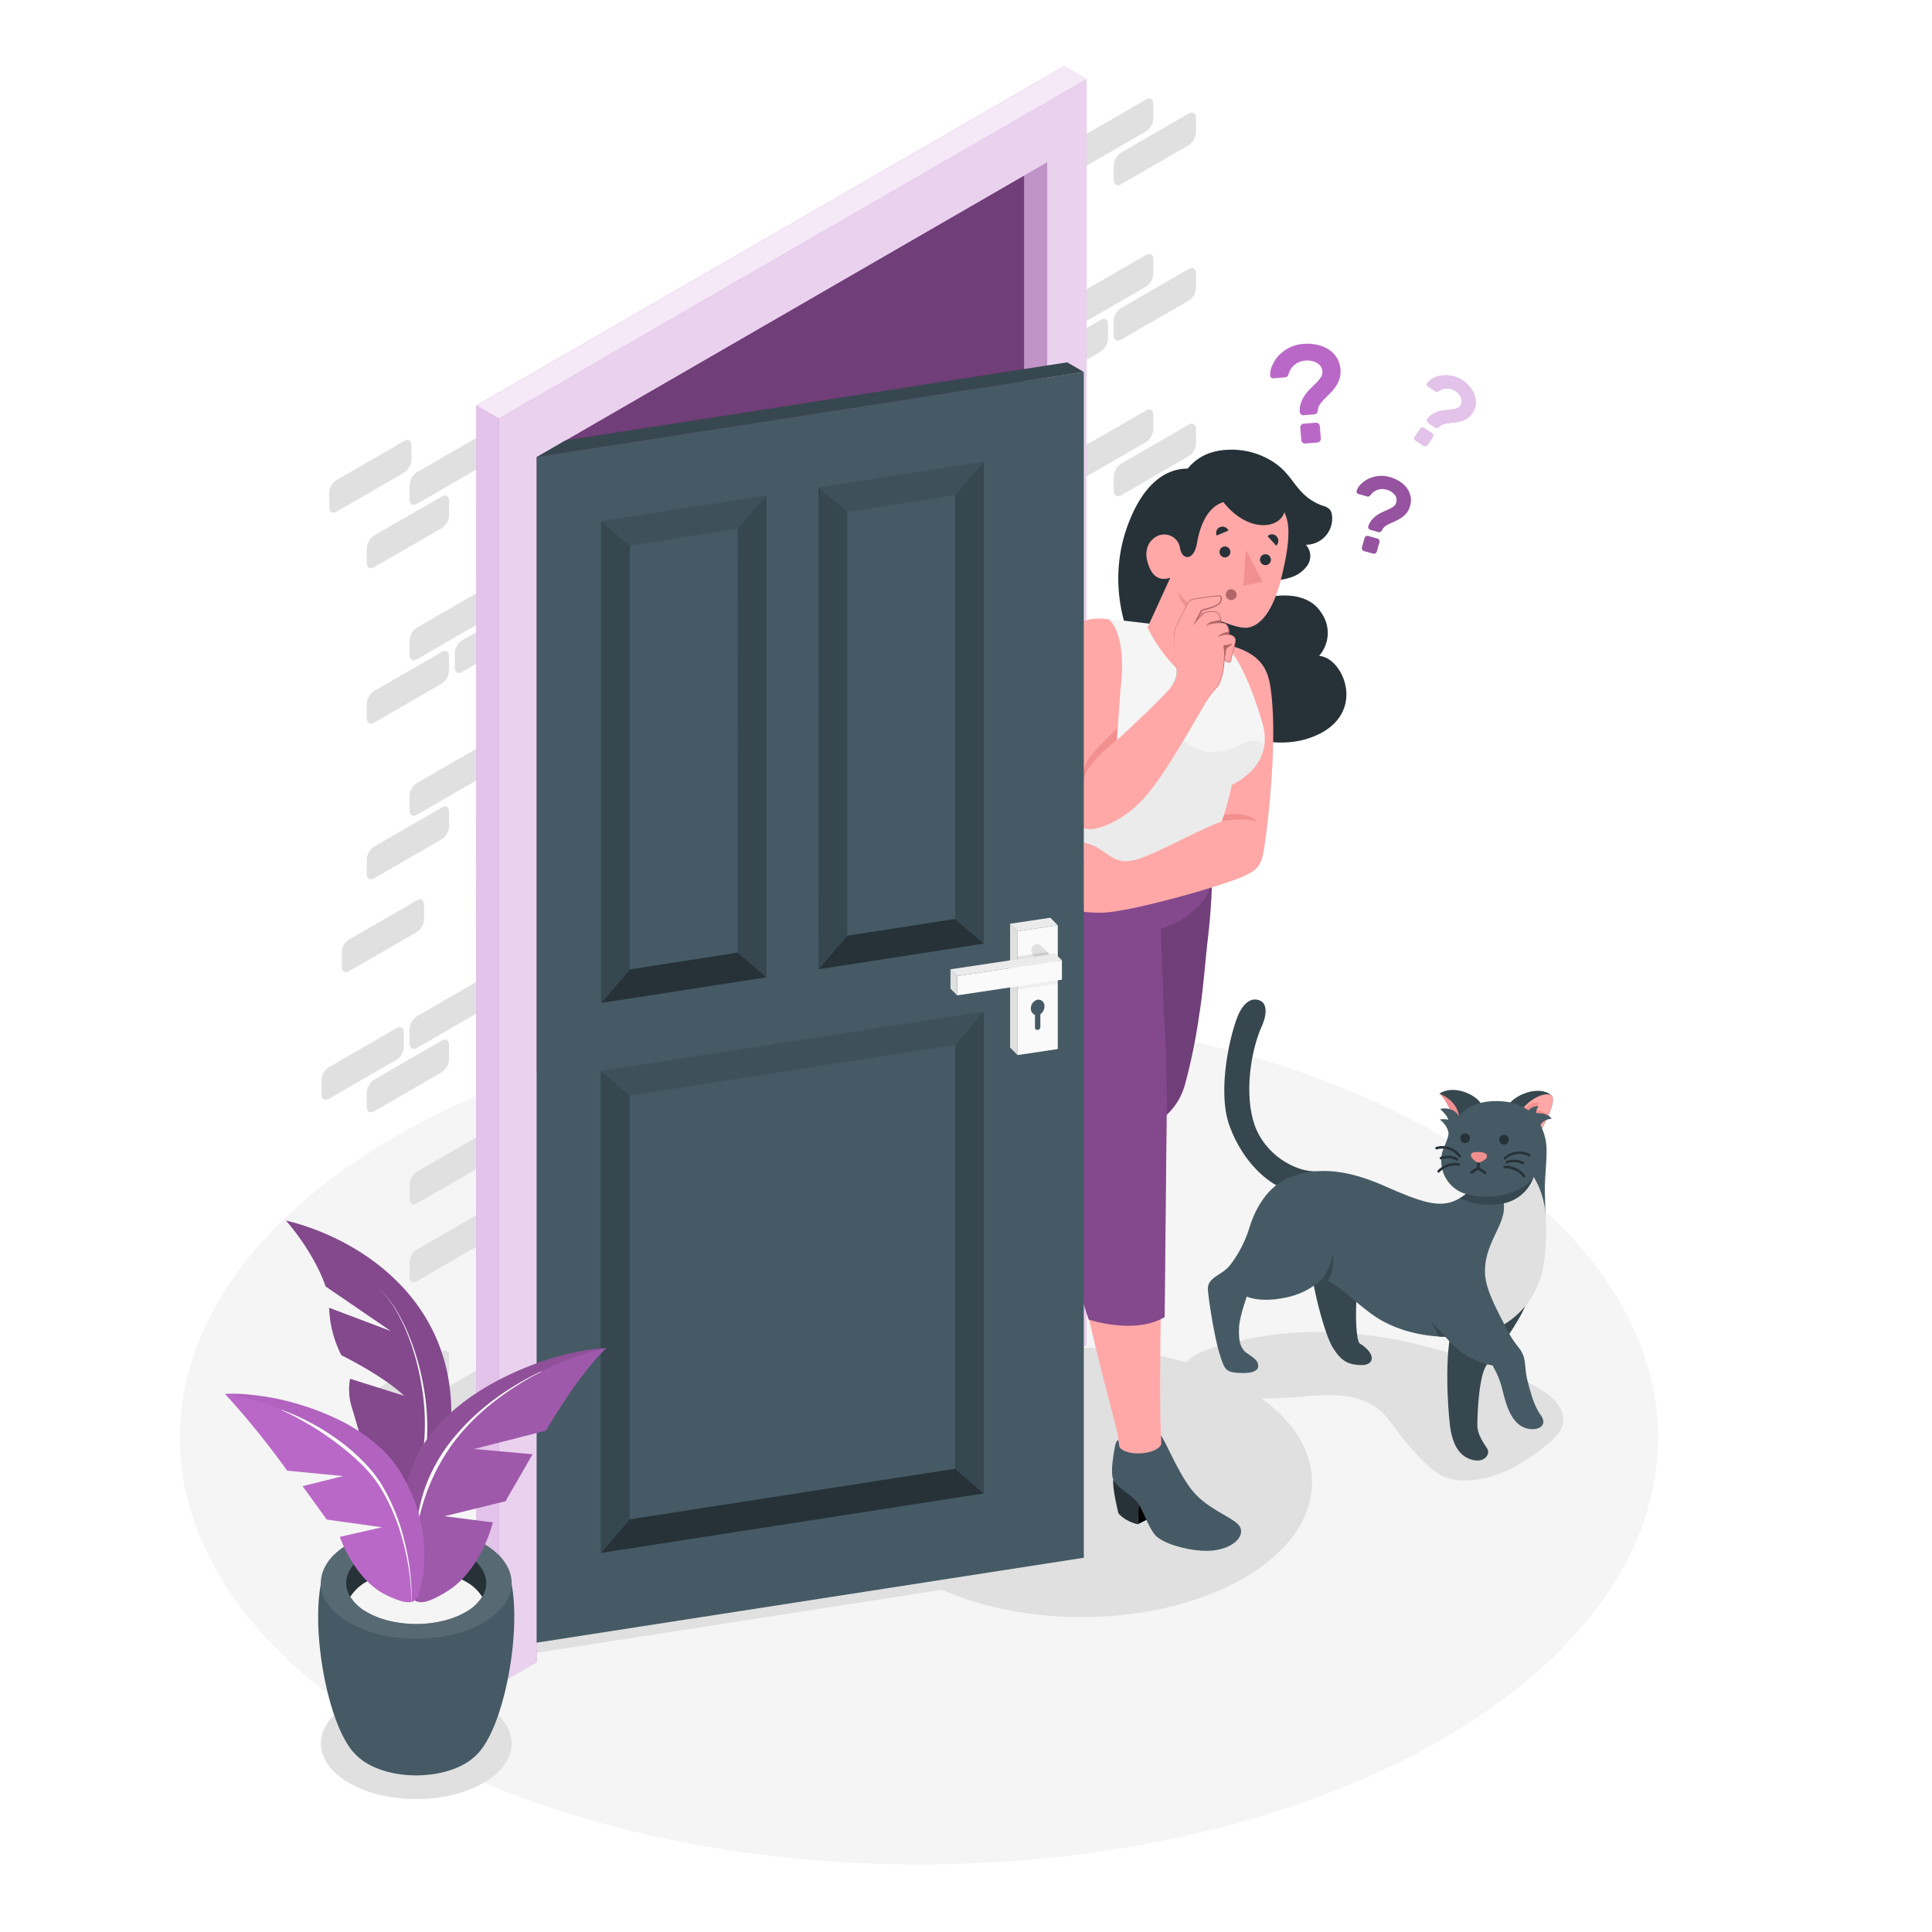 <svg class="animated" id="freepik_stories-curious" xmlns="http://www.w3.org/2000/svg" viewBox="0 0 500 500" version="1.1" xmlns:xlink="http://www.w3.org/1999/xlink" xmlns:svgjs="http://svgjs.com/svgjs"><style>svg#freepik_stories-curious:not(.animated) .animable {opacity: 0;}svg#freepik_stories-curious.animated #freepik--Shadows--inject-2 {animation: 1s 1 forwards cubic-bezier(.36,-0.01,.5,1.38) fadeIn;animation-delay: 0s;}svg#freepik_stories-curious.animated #freepik--question-marks--inject-2 {animation: 1s 1 forwards cubic-bezier(.36,-0.01,.5,1.38) fadeIn,3s Infinite  linear floating;animation-delay: 0s,3s;}svg#freepik_stories-curious.animated #freepik--Character--inject-2 {animation: 1s 1 forwards cubic-bezier(.36,-0.01,.5,1.38) fadeIn;animation-delay: 0s;}svg#freepik_stories-curious.animated #freepik--Cat--inject-2 {animation: 1s 1 forwards cubic-bezier(.36,-0.01,.5,1.38) fadeIn;animation-delay: 0s;}            @keyframes fadeIn {                0% {                    opacity: 0;                }                100% {                    opacity: 1;                }            }                    @keyframes floating {                0% {                    opacity: 1;                    transform: translateY(0px);                }                50% {                    transform: translateY(-10px);                }                100% {                    opacity: 1;                    transform: translateY(0px);                }            }        </style><g id="freepik--Floor--inject-2" class="animable" style="transform-origin: 237.833px 372.093px;"><path id="freepik--floor--inject-2" d="M102.57,450.16C27.86,407,27.86,337.1,102.57,294s195.83-43.13,270.53,0,74.71,113.06,0,156.19S177.28,493.29,102.57,450.16Z" style="fill: rgb(245, 245, 245); transform-origin: 237.833px 372.093px;" class="animable"></path></g><g id="freepik--Shadows--inject-2" class="animable" style="transform-origin: 243.815px 405.16px;"><polygon id="freepik--Shadow--inject-2" points="276.18 403.22 280.49 405.71 138.88 427.74 138.88 424.58 276.18 403.22" style="fill: rgb(224, 224, 224); transform-origin: 209.685px 415.48px;" class="animable"></polygon><path id="freepik--shadow--inject-2" d="M90.26,441c-9.64,5.63-9.64,14.75,0,20.38s25.27,5.63,34.92,0,9.64-14.75,0-20.38S99.9,435.33,90.26,441Z" style="fill: rgb(224, 224, 224); transform-origin: 107.722px 451.182px;" class="animable"></path><path id="freepik--shadow--inject-2" d="M237.65,359c-23.32,13.62-23.32,35.69,0,49.3s61.12,13.61,84.43,0,23.31-35.68,0-49.3S261,345.43,237.65,359Z" style="fill: rgb(224, 224, 224); transform-origin: 279.861px 383.656px;" class="animable"></path><path id="freepik--shadow--inject-2" d="M337.25,361.42c6.64-.58,14-1,19.25,3.1,2.47,1.91,4.18,4.6,6.06,7.09a57.82,57.82,0,0,0,6.72,7.44,16.36,16.36,0,0,0,4.27,3.08,13.33,13.33,0,0,0,5.59,1c8,0,15.43-4.42,21.59-9.58,1.65-1.38,3.33-3,3.76-5.08.72-3.47-2.21-6.62-5.2-8.52-8.42-5.36-18.9-8.44-28.48-11a113.62,113.62,0,0,0-31.38-4.23,90.51,90.51,0,0,0-19.59,2.53c-3.88.94-9.5,2.1-12.5,4.93a4.68,4.68,0,0,0-1.47,4.86c.75,2,3.05,2.79,5.11,3.27C319.52,362.33,328.6,362.17,337.25,361.42Z" style="fill: rgb(224, 224, 224); transform-origin: 355.144px 363.929px;" class="animable"></path></g><g id="freepik--Wall--inject-2" class="animable" style="transform-origin: 202.25px 226.495px;"><g id="freepik--Bricks--inject-2" class="animable" style="transform-origin: 202.25px 198.775px;"><path d="M117.7,169v3.82c0,1.21.85,1.7,1.89,1.09l3.69-2.13v-8.19l-3.69,2.13A4.2,4.2,0,0,0,117.7,169Z" style="fill: rgb(224, 224, 224); transform-origin: 120.49px 168.881px;" id="elqwhqkfzkpl" class="animable"></path><path d="M123.28,294.35l-15.4,8.9a4.16,4.16,0,0,0-1.89,3.27v3.83c0,1.2.84,1.69,1.89,1.09l15.4-8.89Z" style="fill: rgb(224, 224, 224); transform-origin: 114.635px 303.023px;" id="el2t28ccuuf58" class="animable"></path><path d="M106,165.71v3.83c0,1.2.84,1.69,1.89,1.09l15.4-8.9v-8.19l-15.4,8.9A4.16,4.16,0,0,0,106,165.71Z" style="fill: rgb(224, 224, 224); transform-origin: 114.645px 162.213px;" id="els2qsbetywy" class="animable"></path><path d="M114.32,209l-17.5,10.11a4.19,4.19,0,0,0-1.89,3.27v3.83c0,1.2.85,1.69,1.89,1.09l17.5-10.1a4.18,4.18,0,0,0,1.89-3.28v-3.82C116.21,208.84,115.37,208.35,114.32,209Z" style="fill: rgb(224, 224, 224); transform-origin: 105.57px 218.135px;" id="elojl6nuduqhn" class="animable"></path><path d="M123.28,254.12l-15.4,8.9a4.16,4.16,0,0,0-1.89,3.27v3.83c0,1.2.84,1.69,1.89,1.09l15.4-8.9Z" style="fill: rgb(224, 224, 224); transform-origin: 114.635px 262.793px;" id="eljp4lj4gs65" class="animable"></path><path d="M106,125.48v3.82c0,1.21.84,1.7,1.89,1.1l15.4-8.9v-8.19l-15.4,8.9A4.14,4.14,0,0,0,106,125.48Z" style="fill: rgb(224, 224, 224); transform-origin: 114.645px 121.983px;" id="el1pactlnesq9" class="animable"></path><path d="M123.28,354.7l-15.4,8.9a4.16,4.16,0,0,0-1.89,3.27v3.83c0,1.2.84,1.69,1.89,1.09l15.4-8.9Z" style="fill: rgb(224, 224, 224); transform-origin: 114.635px 363.373px;" id="elwox27sq3dza" class="animable"></path><path d="M88.46,246.42v3.82c0,1.21.84,1.7,1.89,1.09l17.49-10.1a4.17,4.17,0,0,0,1.9-3.27v-3.83c0-1.2-.85-1.69-1.9-1.09l-17.49,10.1A4.18,4.18,0,0,0,88.46,246.42Z" style="fill: rgb(224, 224, 224); transform-origin: 99.1px 242.188px;" id="el9houdzrk59h" class="animable"></path><path d="M106,205.94v3.83c0,1.2.84,1.69,1.89,1.09l15.4-8.89v-8.2l-15.4,8.9A4.16,4.16,0,0,0,106,205.94Z" style="fill: rgb(224, 224, 224); transform-origin: 114.645px 202.443px;" id="elpdzj0wqnlw" class="animable"></path><path d="M104.5,271v-3.82c0-1.21-.85-1.7-1.89-1.09l-17.5,10.1a4.19,4.19,0,0,0-1.89,3.27v3.83c0,1.2.85,1.69,1.89,1.09l17.5-10.1A4.2,4.2,0,0,0,104.5,271Z" style="fill: rgb(224, 224, 224); transform-origin: 93.86px 275.232px;" id="ely735ip8r7gc" class="animable"></path><path d="M96.82,368.06l17.5-10.1a4.18,4.18,0,0,0,1.89-3.28v-3.82c0-1.21-.84-1.7-1.89-1.09l-17.5,10.1a4.19,4.19,0,0,0-1.89,3.27V367C94.93,368.17,95.78,368.66,96.82,368.06Z" style="fill: rgb(224, 224, 224); transform-origin: 105.57px 358.912px;" id="elkyzqrbn8vv" class="animable"></path><path d="M104.59,114.14l-17.5,10.1a4.16,4.16,0,0,0-1.89,3.27v3.83c0,1.2.84,1.69,1.89,1.09l17.5-10.1a4.2,4.2,0,0,0,1.89-3.28v-3.82C106.48,114,105.63,113.53,104.59,114.14Z" style="fill: rgb(224, 224, 224); transform-origin: 95.84px 123.28px;" id="ely0gicehivx" class="animable"></path><path d="M114.32,128.49l-17.5,10.1a4.2,4.2,0,0,0-1.89,3.28v3.82c0,1.21.85,1.7,1.89,1.09l17.5-10.1a4.16,4.16,0,0,0,1.89-3.27v-3.83C116.21,128.38,115.37,127.89,114.32,128.49Z" style="fill: rgb(224, 224, 224); transform-origin: 105.57px 137.638px;" id="el5f093klr0cd" class="animable"></path><path d="M114.32,168.72l-17.5,10.11a4.17,4.17,0,0,0-1.89,3.27v3.83c0,1.2.85,1.69,1.89,1.09l17.5-10.11a4.16,4.16,0,0,0,1.89-3.27v-3.83C116.21,168.61,115.37,168.12,114.32,168.72Z" style="fill: rgb(224, 224, 224); transform-origin: 105.57px 177.87px;" id="el9hqrup7du2m" class="animable"></path><path d="M96.82,287.6l17.5-10.11a4.14,4.14,0,0,0,1.89-3.27v-3.83c0-1.2-.84-1.69-1.89-1.09l-17.5,10.11a4.17,4.17,0,0,0-1.89,3.27v3.83C94.93,287.71,95.78,288.2,96.82,287.6Z" style="fill: rgb(224, 224, 224); transform-origin: 105.57px 278.45px;" id="elk63ujy9swq" class="animable"></path><path d="M123.28,314.47l-15.4,8.9a4.14,4.14,0,0,0-1.89,3.27v3.82c0,1.21.84,1.7,1.89,1.1l15.4-8.9Z" style="fill: rgb(224, 224, 224); transform-origin: 114.635px 323.143px;" id="eld7r6c5rf049" class="animable"></path><path d="M286.75,83.88V87.7A4.19,4.19,0,0,1,284.86,91l-3.69,2.13V84.92l3.69-2.13C285.9,82.19,286.75,82.67,286.75,83.88Z" style="fill: rgb(224, 224, 224); transform-origin: 283.96px 87.831px;" id="el348alqvvcs6" class="animable"></path><path d="M281.17,215.7l15.41-8.89c1-.61,1.89-.12,1.89,1.09v3.82a4.2,4.2,0,0,1-1.89,3.28l-15.41,8.89Z" style="fill: rgb(224, 224, 224); transform-origin: 289.82px 215.219px;" id="elucrh1m3i6gk" class="animable"></path><path d="M298.47,67.09v3.82a4.2,4.2,0,0,1-1.89,3.28l-15.41,8.89V74.89L296.58,66C297.62,65.39,298.47,65.88,298.47,67.09Z" style="fill: rgb(224, 224, 224); transform-origin: 289.82px 74.409px;" id="elj5e3k73n2sd" class="animable"></path><path d="M290.13,120l17.5-10.11c1-.6,1.89-.11,1.89,1.09v3.83a4.17,4.17,0,0,1-1.89,3.27l-17.5,10.11c-1.05.6-1.89.11-1.89-1.09v-3.83A4.16,4.16,0,0,1,290.13,120Z" style="fill: rgb(224, 224, 224); transform-origin: 298.88px 119.04px;" id="el1nrru2rhaiw" class="animable"></path><path d="M281.17,175.47l15.41-8.89c1-.61,1.89-.12,1.89,1.09v3.82a4.2,4.2,0,0,1-1.89,3.28l-15.41,8.89Z" style="fill: rgb(224, 224, 224); transform-origin: 289.82px 174.989px;" id="el6g3q0aoxnv9" class="animable"></path><path d="M298.47,26.85v3.83A4.17,4.17,0,0,1,296.58,34l-15.41,8.9V34.66l15.41-8.9C297.62,25.16,298.47,25.65,298.47,26.85Z" style="fill: rgb(224, 224, 224); transform-origin: 289.82px 34.202px;" id="el9v87x7lmlns" class="animable"></path><path d="M281.17,276.05l15.41-8.89c1-.61,1.89-.12,1.89,1.09v3.82a4.2,4.2,0,0,1-1.89,3.28l-15.41,8.89Z" style="fill: rgb(224, 224, 224); transform-origin: 289.82px 275.569px;" id="elw14qo6l0lx8" class="animable"></path><path d="M316,127.55v3.83a4.19,4.19,0,0,1-1.89,3.27l-17.5,10.1c-1.05.61-1.89.12-1.89-1.09v-3.82a4.18,4.18,0,0,1,1.89-3.28l17.5-10.1C315.15,125.86,316,126.35,316,127.55Z" style="fill: rgb(224, 224, 224); transform-origin: 305.36px 135.608px;" id="elfpjun2alha" class="animable"></path><path d="M298.47,107.32v3.82a4.19,4.19,0,0,1-1.89,3.28l-15.41,8.89v-8.19l15.41-8.89C297.62,105.62,298.47,106.11,298.47,107.32Z" style="fill: rgb(224, 224, 224); transform-origin: 289.82px 114.639px;" id="el6o5jrmndzsx" class="animable"></path><path d="M300,170.61v-3.82a4.19,4.19,0,0,1,1.89-3.28l17.5-10.1c1.05-.6,1.89-.12,1.89,1.09v3.83a4.16,4.16,0,0,1-1.89,3.27l-17.5,10.1C300.8,172.31,300,171.82,300,170.61Z" style="fill: rgb(224, 224, 224); transform-origin: 310.64px 162.557px;" id="elllrrgk90cxi" class="animable"></path><path d="M307.63,258.86,290.13,269c-1.05.6-1.89.11-1.89-1.09V264a4.16,4.16,0,0,1,1.89-3.27l17.5-10.1c1-.61,1.89-.12,1.89,1.09v3.82A4.2,4.2,0,0,1,307.63,258.86Z" style="fill: rgb(224, 224, 224); transform-origin: 298.88px 259.812px;" id="elfs47zl621eq" class="animable"></path><path d="M290.13,39.49l17.5-10.1c1-.6,1.89-.11,1.89,1.09v3.83a4.19,4.19,0,0,1-1.89,3.27l-17.5,10.1c-1.05.61-1.89.12-1.89-1.09V42.77A4.18,4.18,0,0,1,290.13,39.49Z" style="fill: rgb(224, 224, 224); transform-origin: 298.88px 38.538px;" id="el8z4ow9gqqsi" class="animable"></path><path d="M290.13,79.72l17.5-10.1c1-.6,1.89-.11,1.89,1.09v3.83a4.19,4.19,0,0,1-1.89,3.27l-17.5,10.11c-1.05.6-1.89.11-1.89-1.1V83A4.18,4.18,0,0,1,290.13,79.72Z" style="fill: rgb(224, 224, 224); transform-origin: 298.88px 78.77px;" id="elbgcprsy0ic5" class="animable"></path><path d="M307.63,178.39l-17.5,10.11c-1.05.6-1.89.11-1.89-1.1v-3.82a4.18,4.18,0,0,1,1.89-3.28l17.5-10.1c1-.6,1.89-.11,1.89,1.09v3.83A4.19,4.19,0,0,1,307.63,178.39Z" style="fill: rgb(224, 224, 224); transform-origin: 298.88px 179.35px;" id="elycwebzcqtb" class="animable"></path><path d="M281.17,235.82l15.41-8.9c1-.6,1.89-.11,1.89,1.09v3.83a4.19,4.19,0,0,1-1.89,3.27L281.17,244Z" style="fill: rgb(224, 224, 224); transform-origin: 289.82px 235.332px;" id="el6xz2ws4wv" class="animable"></path></g><g id="freepik--Interior--inject-2" class="animable" style="transform-origin: 202px 234.35px;"><polygon points="138.88 277.56 265.12 350.48 265.12 45.36 138.88 118.29 138.88 277.56" style="fill: rgb(186, 104, 200); transform-origin: 202px 197.92px;" id="eluh7wuz4avx" class="animable"></polygon><g id="elsj3lrokl5e"><polygon points="138.88 277.56 265.12 350.48 265.12 45.36 138.88 118.29 138.88 277.56" style="opacity: 0.4; transform-origin: 202px 197.92px;" class="animable"></polygon></g><polygon points="265.12 350.48 138.88 277.56 138.88 423.34 265.12 350.48" style="fill: rgb(224, 224, 224); transform-origin: 202px 350.45px;" id="elwlax1j7edhe" class="animable"></polygon></g><g id="freepik--Casing--inject-2" class="animable" style="transform-origin: 202.18px 226.495px;"><polygon points="265.12 350.48 271.02 353.87 271.02 41.95 265.12 45.36 265.12 350.48" style="fill: rgb(186, 104, 200); transform-origin: 268.07px 197.91px;" id="el34zt0hyzcma" class="animable"></polygon><g id="elw8nyslgwij"><polygon points="265.12 350.48 271.02 353.87 271.02 41.95 265.12 45.36 265.12 350.48" style="fill: rgb(255, 255, 255); opacity: 0.4; transform-origin: 268.07px 197.91px;" class="animable"></polygon></g><g id="elhs94zk34zr"><polygon points="265.12 350.48 271.02 353.87 271.02 41.95 265.12 45.36 265.12 350.48" style="opacity: 0.1; transform-origin: 268.07px 197.91px;" class="animable"></polygon></g><polygon points="271.02 353.87 281.17 348.01 281.17 20.55 129.09 108.35 129.1 435.81 138.88 430.16 138.88 118.29 271.02 41.95 271.02 353.87" style="fill: rgb(186, 104, 200); transform-origin: 205.13px 228.18px;" id="elxmuhmbji9no" class="animable"></polygon><g id="el2qxhvv4nx6s"><polygon points="271.02 353.87 281.17 348.01 281.17 20.55 129.09 108.35 129.1 435.81 138.88 430.16 138.88 118.29 271.02 41.95 271.02 353.87" style="fill: rgb(255, 255, 255); opacity: 0.7; transform-origin: 205.13px 228.18px;" class="animable"></polygon></g><polygon points="281.17 20.55 129.09 108.35 123.28 104.97 275.36 17.18 281.17 20.55" style="fill: rgb(186, 104, 200); transform-origin: 202.225px 62.765px;" id="elpwpuk0farjg" class="animable"></polygon><g id="elhg6m7aindkn"><polygon points="281.17 20.55 129.09 108.35 123.28 104.97 275.36 17.18 281.17 20.55" style="fill: rgb(255, 255, 255); opacity: 0.85; transform-origin: 202.225px 62.765px;" class="animable"></polygon></g><polygon points="129.09 435.81 129.09 108.35 123.28 104.97 123.19 432.4 129.09 435.81" style="fill: rgb(186, 104, 200); transform-origin: 126.14px 270.39px;" id="elfdfppfaxz3m" class="animable"></polygon><g id="elbowpi7m1u6"><polyline points="123.28 104.97 123.19 432.4 129.09 435.81 129.09 108.35" style="fill: rgb(255, 255, 255); opacity: 0.6; transform-origin: 126.14px 270.39px;" class="animable"></polyline></g></g></g><g id="freepik--question-marks--inject-2" class="animable" style="transform-origin: 355.319px 116.128px;"><g id="freepik--question-marks--inject-2" class="animable" style="transform-origin: 355.319px 116.128px;"><path d="M337.35,89a11.72,11.72,0,0,1,3.35.19,9,9,0,0,1,3,1.16,7.08,7.08,0,0,1,2.19,2.1,7,7,0,0,1,.78,5.61,7.56,7.56,0,0,1-1,2,12.69,12.69,0,0,1-1.4,1.69l-1.46,1.46a10.46,10.46,0,0,0-1.2,1.43,3,3,0,0,0-.54,1.54,1.5,1.5,0,0,1-.27.71.8.8,0,0,1-.62.34l-2.75.23a1,1,0,0,1-.73-.23.82.82,0,0,1-.33-.66,6.32,6.32,0,0,1,.39-2.53,8.77,8.77,0,0,1,1.11-2,12.94,12.94,0,0,1,1.46-1.66c.53-.51,1-1,1.46-1.45a8.06,8.06,0,0,0,1.09-1.37,2.27,2.27,0,0,0,.35-1.43,2.73,2.73,0,0,0-1.34-2.16,5,5,0,0,0-3.15-.63,4.75,4.75,0,0,0-4.25,3.45,2.29,2.29,0,0,1-.33.63,1,1,0,0,1-.66.25l-2.92.24a.76.76,0,0,1-.58-.17.73.73,0,0,1-.28-.55,5.56,5.56,0,0,1,.56-2.65A8.88,8.88,0,0,1,331,91.93a10.69,10.69,0,0,1,2.78-2A9.32,9.32,0,0,1,337.35,89Zm3.16,20.39a1,1,0,0,1,.71.24.9.9,0,0,1,.34.66l.27,3.18a1,1,0,0,1-.23.71.93.93,0,0,1-.67.34l-3.1.26a.93.93,0,0,1-.71-.23.94.94,0,0,1-.35-.66l-.26-3.18a.89.89,0,0,1,.23-.71.91.91,0,0,1,.66-.35Z" style="fill: rgb(186, 104, 200); transform-origin: 337.828px 101.87px;" id="elwvz80u9ga3" class="animable"></path><path d="M359.75,123.49a9,9,0,0,1,2.41,1.07,7,7,0,0,1,1.87,1.66,5.63,5.63,0,0,1,1,2.16,4.87,4.87,0,0,1-.1,2.53,4.94,4.94,0,0,1-.88,1.81,6.08,6.08,0,0,1-1.28,1.21,10.13,10.13,0,0,1-1.5.85l-1.48.68a7.77,7.77,0,0,0-1.27.72,2.26,2.26,0,0,0-.82,1,1.17,1.17,0,0,1-.4.45.63.63,0,0,1-.55.08l-2.09-.59a.72.72,0,0,1-.47-.37.64.64,0,0,1-.06-.57,5,5,0,0,1,1-1.75,7.27,7.27,0,0,1,1.37-1.19,9.93,9.93,0,0,1,1.54-.82c.53-.23,1-.45,1.47-.67a6.23,6.23,0,0,0,1.18-.7,1.8,1.8,0,0,0,.65-1,2.13,2.13,0,0,0-.39-2,3.93,3.93,0,0,0-2.14-1.33,3.74,3.74,0,0,0-4.09,1.37,1.66,1.66,0,0,1-.41.37.78.78,0,0,1-.55,0l-2.22-.63a.61.61,0,0,1-.38-.28.6.6,0,0,1-.06-.49,4.42,4.42,0,0,1,1.14-1.8,7.09,7.09,0,0,1,2-1.38,8.59,8.59,0,0,1,2.6-.71A7.59,7.59,0,0,1,359.75,123.49Zm-3.29,15.89a.75.75,0,0,1,.46.36.76.76,0,0,1,.07.59l-.68,2.41a.75.75,0,0,1-.36.46.77.77,0,0,1-.59.07l-2.36-.66a.72.72,0,0,1-.45-.37.74.74,0,0,1-.08-.58l.68-2.42a.77.77,0,0,1,.37-.46.74.74,0,0,1,.58-.07Z" style="fill: rgb(186, 104, 200); transform-origin: 358.112px 133.221px;" id="el3by7gx4sa6q" class="animable"></path><g id="elttmn6qlrgk"><g style="opacity: 0.2; transform-origin: 358.112px 133.221px;" class="animable"><path d="M359.75,123.49a9,9,0,0,1,2.41,1.07,7,7,0,0,1,1.87,1.66,5.63,5.63,0,0,1,1,2.16,4.87,4.87,0,0,1-.1,2.53,4.94,4.94,0,0,1-.88,1.81,6.08,6.08,0,0,1-1.28,1.21,10.13,10.13,0,0,1-1.5.85l-1.48.68a7.77,7.77,0,0,0-1.27.72,2.26,2.26,0,0,0-.82,1,1.17,1.17,0,0,1-.4.45.63.63,0,0,1-.55.08l-2.09-.59a.72.72,0,0,1-.47-.37.64.64,0,0,1-.06-.57,5,5,0,0,1,1-1.75,7.27,7.27,0,0,1,1.37-1.19,9.93,9.93,0,0,1,1.54-.82c.53-.23,1-.45,1.47-.67a6.23,6.23,0,0,0,1.18-.7,1.8,1.8,0,0,0,.65-1,2.13,2.13,0,0,0-.39-2,3.93,3.93,0,0,0-2.14-1.33,3.74,3.74,0,0,0-4.09,1.37,1.66,1.66,0,0,1-.41.37.78.78,0,0,1-.55,0l-2.22-.63a.61.61,0,0,1-.38-.28.6.6,0,0,1-.06-.49,4.42,4.42,0,0,1,1.14-1.8,7.09,7.09,0,0,1,2-1.38,8.59,8.59,0,0,1,2.6-.71A7.59,7.59,0,0,1,359.75,123.49Zm-3.29,15.89a.75.75,0,0,1,.46.36.76.76,0,0,1,.07.59l-.68,2.41a.75.75,0,0,1-.36.46.77.77,0,0,1-.59.07l-2.36-.66a.72.72,0,0,1-.45-.37.74.74,0,0,1-.08-.58l.68-2.42a.77.77,0,0,1,.37-.46.74.74,0,0,1,.58-.07Z" id="el0ddaajdgeqh6" class="animable" style="transform-origin: 358.112px 133.221px;"></path></g></g><path d="M370.58,112.1a.71.71,0,0,1,.32.48.73.73,0,0,1-.11.56l-1.37,2a.71.71,0,0,1-.48.32.74.74,0,0,1-.56-.11l-2-1.34a.7.7,0,0,1-.31-.48.74.74,0,0,1,.11-.56l1.37-2a.76.76,0,0,1,1-.2Zm7.9-13.69a9.16,9.16,0,0,1,1.9,1.72,6.85,6.85,0,0,1,1.22,2.11,5.35,5.35,0,0,1,.3,2.31,4.82,4.82,0,0,1-.86,2.32,5.11,5.11,0,0,1-1.36,1.41,6.1,6.1,0,0,1-1.56.72,9.45,9.45,0,0,1-1.65.33l-1.57.17a7.54,7.54,0,0,0-1.4.29,2.3,2.3,0,0,0-1.06.65,1,1,0,0,1-.5.3.62.62,0,0,1-.54-.1l-1.75-1.18a.74.74,0,0,1-.32-.48.62.62,0,0,1,.12-.56,5.21,5.21,0,0,1,1.44-1.32,6.92,6.92,0,0,1,1.63-.67,9.94,9.94,0,0,1,1.67-.3c.56,0,1.08-.1,1.57-.16a6.41,6.41,0,0,0,1.3-.29,1.83,1.83,0,0,0,.9-.69,2.09,2.09,0,0,0,.23-1.93,3.8,3.8,0,0,0-1.57-1.89,3.67,3.67,0,0,0-4.2,0,1.55,1.55,0,0,1-.49.22.78.78,0,0,1-.52-.16L369.55,100a.57.57,0,0,1-.26-.38.55.55,0,0,1,.1-.47,4.32,4.32,0,0,1,1.6-1.31,6.55,6.55,0,0,1,2.29-.66,8.09,8.09,0,0,1,2.62.14A7.41,7.41,0,0,1,378.48,98.41Z" style="fill: rgb(186, 104, 200); transform-origin: 373.988px 106.303px;" id="elx1ek8eimtt" class="animable"></path><g id="elk6b2jm6pzqn"><g style="opacity: 0.6; transform-origin: 373.988px 106.303px;" class="animable"><path d="M370.58,112.1a.71.71,0,0,1,.32.48.73.73,0,0,1-.11.56l-1.37,2a.71.71,0,0,1-.48.32.74.74,0,0,1-.56-.11l-2-1.34a.7.7,0,0,1-.31-.48.74.74,0,0,1,.11-.56l1.37-2a.76.76,0,0,1,1-.2Zm7.9-13.69a9.16,9.16,0,0,1,1.9,1.72,6.85,6.85,0,0,1,1.22,2.11,5.35,5.35,0,0,1,.3,2.31,4.82,4.82,0,0,1-.86,2.32,5.11,5.11,0,0,1-1.36,1.41,6.1,6.1,0,0,1-1.56.72,9.45,9.45,0,0,1-1.65.33l-1.57.17a7.54,7.54,0,0,0-1.4.29,2.3,2.3,0,0,0-1.06.65,1,1,0,0,1-.5.3.62.62,0,0,1-.54-.1l-1.75-1.18a.74.74,0,0,1-.32-.48.62.62,0,0,1,.12-.56,5.21,5.21,0,0,1,1.44-1.32,6.92,6.92,0,0,1,1.63-.67,9.94,9.94,0,0,1,1.67-.3c.56,0,1.08-.1,1.57-.16a6.41,6.41,0,0,0,1.3-.29,1.83,1.83,0,0,0,.9-.69,2.09,2.09,0,0,0,.23-1.93,3.8,3.8,0,0,0-1.57-1.89,3.67,3.67,0,0,0-4.2,0,1.55,1.55,0,0,1-.49.22.78.78,0,0,1-.52-.16L369.55,100a.57.57,0,0,1-.26-.38.55.55,0,0,1,.1-.47,4.32,4.32,0,0,1,1.6-1.31,6.55,6.55,0,0,1,2.29-.66,8.09,8.09,0,0,1,2.62.14A7.41,7.41,0,0,1,378.48,98.41Z" style="fill: rgb(255, 255, 255); transform-origin: 373.988px 106.303px;" id="elxf6cf8kfxrs" class="animable"></path></g></g></g></g><g id="freepik--Character--inject-2" class="animable" style="transform-origin: 281.622px 258.872px;"><g id="freepik--character--inject-2" class="animable" style="transform-origin: 281.622px 258.872px;"><g id="freepik--Bottom--inject-2" class="animable" style="transform-origin: 267.997px 304.607px;"><path d="M288.1,383c-.22,2.38,1.33,8.58,1.33,8.58s1.32,2,5.08,2.92l.26-9Z" style="fill: rgb(38, 50, 56); transform-origin: 291.424px 388.75px;" id="elyosobf9ik8d" class="animable"></path><polygon points="294.51 394.45 301.93 390.7 302.75 383.49 294.66 389.26 294.51 394.45" id="el62akiuiuudf" class="animable" style="transform-origin: 298.63px 388.97px;"></polygon><path d="M300.15,372.61,300,371.1c1.14.36,4.13,8.79,8.18,14.17,3.7,4.91,9.86,7,12.07,9.06,2.95,2.73-1.25,7.48-9.24,7-4-.24-10.15-1.8-12.12-4.15s-3.24-7-4.82-8.74-5-3.43-5.95-5.5c-.54-1.14-.34-3.78,0-6,.3-2.07.63-4.34,1.34-4.23,0,.25.17,1.27.17,1.27.24,1,1.57,2.06,5.72,1.61C297.19,375.37,300.48,374.66,300.15,372.61Z" style="fill: rgb(69, 90, 100); transform-origin: 304.49px 386.232px;" id="el60v0saxfpqy" class="animable"></path><path d="M218.31,336.9c-1.27,1.75-3.51,14-3.51,14s2.93,4.28,4.62,5.58l5.43-11.52Z" style="fill: rgb(38, 50, 56); transform-origin: 219.825px 346.69px;" id="elnhbude4iwqp" class="animable"></path><polygon points="219.42 356.43 229.38 354.14 233.08 346.47 222.71 349.36 219.42 356.43" id="el7srici3y93y" class="animable" style="transform-origin: 226.25px 351.45px;"></polygon><path d="M225.73,329.13c-.57-.43-1.39.69-3.38,2.47-1.4,1.25-4.42,2.43-4.42,6,0,2.57,1.71,5.74,3.35,8.4s1.88,5.05,1.87,8.83c0,4.57-.84,7.37,4.78,11.44,4.5,3.25,13.64,3.85,15.65,2,3.44-3.22-4.59-7.64-5.9-14.23-1.8-9.09-2-10.61-1.75-17Z" style="fill: rgb(69, 90, 100); transform-origin: 231.18px 349.173px;" id="el65wb3ktm0tp" class="animable"></path><path d="M313.67,217.4c-4.38,2.37-17.68,3-36.34-1l2.21,54S263.19,282,258.16,288.33s-29.22,37.08-29.22,37.08h0l-3.34,3.87c-2.07,2.4-1,5.64,1.4,7.71,2.31,1.9,5.32,3.24,7.57,1.28l2.76-2.4s54.06-41.67,56-44.33,6.49-9.26,11.4-23.19C311.07,250.48,312.13,237.54,313.67,217.4Z" style="fill: rgb(255, 168, 167); transform-origin: 269.085px 277.816px;" id="el88q4ynr0tvl" class="animable"></path><path d="M313.66,217.4c-11.81,5.42-35.55,3.57-35.55,3.57l1.09,49.35a103.9,103.9,0,0,0-16.68,12.61c-7.08,6.82-17.88,21-17.88,21,3.7,10.41,14.24,15.27,14.24,15.27s22.17-15.53,34.57-24.32c6.49-4.59,11.37-7.15,13.32-14.62a145.09,145.09,0,0,0,3.54-17.39c1.06-6.45,1.57-13.79,2.19-19.22A171.8,171.8,0,0,0,313.66,217.4Z" style="fill: rgb(186, 104, 200); transform-origin: 279.195px 268.3px;" id="elcv52n6wo7js" class="animable"></path><g id="el5omdyiyi4mp"><path d="M313.66,217.4c-11.81,5.42-35.55,3.57-35.55,3.57l1.09,49.35a103.9,103.9,0,0,0-16.68,12.61c-7.08,6.82-17.88,21-17.88,21,3.7,10.41,14.24,15.27,14.24,15.27s22.17-15.53,34.57-24.32c6.49-4.59,11.37-7.15,13.32-14.62a145.09,145.09,0,0,0,3.54-17.39c1.06-6.45,1.57-13.79,2.19-19.22A171.8,171.8,0,0,0,313.66,217.4Z" style="opacity: 0.4; transform-origin: 279.195px 268.3px;" class="animable"></path></g><g id="elgnolktj652m"><path d="M293.94,281.43l-1.88-27.28-7-6.51-6,16.05.15,6.63a111.22,111.22,0,0,0-11.15,7.79l1,2.41,5.69,13.75s-2,9.38-1.16,14.56c6.55-4.6,14-9.85,19.59-13.8Z" style="opacity: 0.1; transform-origin: 281px 278.235px;" class="animable"></path></g><path d="M300.53,373.8l0-1.12c-.86-10.09.53-65.57.47-80.54-.07-16.21-3-55.48-3-55.48s9.58-12.51,15.75-19.26c-5.83,6.67-35.23,3.29-37-9.55-2.41,5.06-11,10.28-11.71,26.91-1,21.19,14,58.66,14,58.66-.57,2.83-3.14,14.69-1.63,25.64,2.38,17.28,10.92,47.83,11.82,52l.55,3.55C291.65,376.93,299.18,376.58,300.53,373.8Z" style="fill: rgb(255, 168, 167); transform-origin: 289.371px 291.996px;" id="elvg35wmf5ljm" class="animable"></path><path d="M301.21,262.49l-.86-22.13s8.91-2.32,12.52-9.81a71,71,0,0,0,.8-13.15s-7.79,3.61-18.74.94a41,41,0,0,1-18.28-10.49s-2.1,2.07-6.41,8.5c-2.06,3.07-5.54,11-5.84,17.19-.69,14.13,3.82,29.21,3.82,29.21,2.3,11.06,9.28,31.19,9.28,31.19s-2.66,14.66-1.32,25.17,5.59,22.39,5.59,22.39,11.85,4,19.64-.64c0,0,.37-36.55.51-50.81S301.21,262.49,301.21,262.49Z" style="fill: rgb(186, 104, 200); transform-origin: 289.017px 275.476px;" id="el91kqopm3yqc" class="animable"></path><g id="elhsjthj31lmr"><path d="M301.21,262.49l-.86-22.13s8.91-2.32,12.52-9.81a71,71,0,0,0,.8-13.15s-7.79,3.61-18.74.94a41,41,0,0,1-18.28-10.49s-2.1,2.07-6.41,8.5c-2.06,3.07-5.54,11-5.84,17.19-.69,14.13,3.82,29.21,3.82,29.21,2.3,11.06,9.28,31.19,9.28,31.19s-2.66,14.66-1.32,25.17,5.59,22.39,5.59,22.39,11.85,4,19.64-.64c0,0,.37-36.55.51-50.81S301.21,262.49,301.21,262.49Z" style="opacity: 0.3; transform-origin: 289.017px 275.476px;" class="animable"></path></g></g><g id="freepik--Top--inject-2" class="animable" style="transform-origin: 308.807px 173.988px;"><path d="M341.37,169.75a9,9,0,0,0,.54-11.23c-4.11-6.43-13.81-3.93-13.81-3.93l-2.59-4.17h0a7.58,7.58,0,0,1,3-.18,15.2,15.2,0,0,0,5.36-.76,8.14,8.14,0,0,0,4.55-3.25,4.29,4.29,0,0,0-.48-5.25,6.78,6.78,0,0,0,6.78-7.58,2.85,2.85,0,0,0-.62-1.6,4.1,4.1,0,0,0-1.82-.93,13.57,13.57,0,0,1-4.89-3c-2.77-2.65-3.94-5.76-7.77-8.25a19.68,19.68,0,0,0-10.92-3.24c-4.39,0-8.35,1.26-11.32,4.89-4.9,0-11.28,2.91-15.64,15-4.29,11.9-2.73,25.8,5.38,38.23,5.35,8.2,26.68,21.82,41.93,16.45S347.89,170.13,341.37,169.75Z" style="fill: rgb(38, 50, 56); transform-origin: 318.929px 154.275px;" id="el15ul0jtfbl7" class="animable"></path><path d="M315.93,166.53c11.84,2.2,12.52,8.11,13.12,13.28,1.55,13.47-1.12,35.72-2.05,40.62,0,0-15.92-4.86-15.74-5.65S315.93,166.53,315.93,166.53Z" style="fill: rgb(255, 168, 167); transform-origin: 320.391px 193.48px;" id="eli49o8ckrnvm" class="animable"></path><path d="M316.12,212.62s5.36-1.25,9.41,0c0,0-3.33-3.46-10.94-1.21Z" style="fill: rgb(242, 143, 143); transform-origin: 320.06px 211.635px;" id="elsjvzqvzht3m" class="animable"></path><path d="M314.76,216.44a80.52,80.52,0,0,0,4-13.29c7.91-4.07,9.64-10.14,8-15.83-3.4-11.71-6.71-17.41-9.75-20.79-2.36-1.67-10.76-4-10.76-4-1.5-.24-15.09-1.95-19.24-2.29a15,15,0,0,0-4.92,6.74c-.8,2.48-2.2,4.59-2.2,13.07l1.58,15.16s.42,4.54-1.17,7.18-8.07,7.47-11.06,14c0,0,.36,9.94,18.64,14.09,14.87,3.38,25.9-2,25.9-2A74.48,74.48,0,0,0,314.76,216.44Z" style="fill: rgb(245, 245, 245); transform-origin: 298.282px 195.918px;" id="el3n9lqnslk3x" class="animable"></path><path d="M327.18,192.9a3.13,3.13,0,0,0-2-1.16c-1.72-.21-3.35.69-4.94,1.4-2.94,1.31-6.32,2-9.39,1.05-3.32-1.07-6-4-9.45-4.3-3.29-.26-6.23,2-8.65,4.21-3.58,3.33-6.9,7-11,9.69a54.12,54.12,0,0,1-5.46,3.07h0l-.8.84-.16.17c-.61.65-1.24,1.34-1.85,2.06l-.23.28-.66.8-.32.41-.55.73-.33.46-.51.76-.3.47c-.18.28-.34.56-.51.85l-.24.42c-.23.43-.46.87-.66,1.32a7.49,7.49,0,0,0,.47,2,12.74,12.74,0,0,0,1.57,2.92c.27.37.56.74.89,1.12,2.51,2.87,7.14,6.09,15.7,8a44.36,44.36,0,0,0,10.33,1.11c1.17,0,2.29-.07,3.36-.17s2.08-.22,3-.37c1.26-.2,2.42-.44,3.46-.69a30.46,30.46,0,0,0,5.73-1.92,69,69,0,0,0,.88-8.2c0-.59.06-1.2.08-1.84s0-1.31,0-2c1-2.83,1.92-5.4,2.6-7.64.17-.56.33-1.1.47-1.62a35.66,35.66,0,0,0,.93-4C324.1,200.4,326.62,196.74,327.18,192.9Z" style="fill: rgb(235, 235, 235); transform-origin: 298.175px 210.726px;" id="el75xglivnlil" class="animable"></path><path d="M332.38,132.56c.87,1.95,2.23,5.07-.85,17.31-2.61,10.37-6.57,12.18-8.44,12.53s-5-.83-7.24-1.69l-3.66,6.5c.33,2.8,1.29,8.44-.56,12-5.38-4.1-10.88-9.06-14.65-16.82l5.9-12.91s-3.42,1.64-5.25-2.28c-1.69-3.61-1.06-6.62,1.45-8.23a4.13,4.13,0,0,1,6.32,2.94c.54,3.09,3.54,3.32,4.37-1.27.25-1.4,1.43-9,6.84-10.69C323,138,331.14,136.87,332.38,132.56Z" style="fill: rgb(255, 168, 167); transform-origin: 315.063px 154.58px;" id="els92h20zsyd" class="animable"></path><path d="M318.4,143.14a1.41,1.41,0,1,1-1.14-1.69A1.44,1.44,0,0,1,318.4,143.14Z" style="fill: rgb(38, 50, 56); transform-origin: 317.02px 142.84px;" id="el5da7i05pos9" class="animable"></path><path d="M320,154.14a1.36,1.36,0,0,1-1.56,1.14,1.4,1.4,0,1,1,1.56-1.14Z" style="fill: rgb(177, 102, 104); transform-origin: 318.622px 153.895px;" id="elrwb399kztmq" class="animable"></path><path d="M330.28,141.22l-2.23-2.45a1.59,1.59,0,0,1,2.3,0A1.74,1.74,0,0,1,330.28,141.22Z" style="fill: rgb(38, 50, 56); transform-origin: 329.435px 139.749px;" id="el63u63ogcxix" class="animable"></path><path d="M317.94,137.31l-3.05,1.28a1.59,1.59,0,0,1,.83-2.16A1.73,1.73,0,0,1,317.94,137.31Z" style="fill: rgb(38, 50, 56); transform-origin: 316.337px 137.447px;" id="elaxcgw2wy4d9" class="animable"></path><path d="M328.89,145.09a1.41,1.41,0,1,1-2.78-.49,1.41,1.41,0,1,1,2.78.49Z" style="fill: rgb(38, 50, 56); transform-origin: 327.5px 144.845px;" id="elvg7ex7khhkg" class="animable"></path><polygon points="322.45 142.32 321.79 151.61 326.74 150.56 322.45 142.32" style="fill: rgb(242, 143, 143); transform-origin: 324.265px 146.965px;" id="elzkew3qet36d" class="animable"></polygon><path d="M315.85,160.71c-3.25-1.2-10.56-5.15-11-8.12a7.29,7.29,0,0,0,1.62,4c1.66,2.23,8.17,6.24,8.17,6.24Z" style="fill: rgb(242, 143, 143); transform-origin: 310.35px 157.71px;" id="el4a0udz47goe" class="animable"></path><path d="M319.78,165.43c-.35-1.11-1.78-1.22-1.78-1.22a3,3,0,0,0-.51-2.54,2.7,2.7,0,0,0-1.68-.52c.36-.79-.11-2.59-1.09-2.81a9.22,9.22,0,0,0-2.79.13,9.24,9.24,0,0,0-2.44,2.4L311,158a32.19,32.19,0,0,0,3.92-1.29c1.5-.76,1.43-2.4.85-2.49a23.66,23.66,0,0,0-3.91.4c-1.64.27-3.71.26-4.27,1.28s-1.18,2.24-2.33,4.58-1.47,3.05-1.32,4.39.13,4,.54,7.33-.25,4.11-1.72,6c-1,1.27-7.18,7.4-13.7,13.36l.89-12.95s2.12-13.32-2.93-18.3c-6.8-1.1-10.1,2-11.61,5.65-2.65,6.46-1.87,24.87-1.36,34.56s4.32,13.36,7.24,14,10.92-2.73,16.16-9.62c4.12-4.73,12.94-20.31,14.23-22.48a22.55,22.55,0,0,1,3.43-4.61c1-1,1.8-5,1.8-7.39.22.75,1,1.35,1.63.88C318.67,170.07,319.88,166.24,319.78,165.43Z" style="fill: rgb(255, 168, 167); transform-origin: 296.66px 184.408px;" id="elxp68qnf00n" class="animable"></path><path d="M302.73,178.17a12.13,12.13,0,0,0,1.37-2,5.16,5.16,0,0,0,.43-2.39c0-.82-.14-1.64-.23-2.45s-.16-1.64-.22-2.46l-.14-2.46-.08-1.23a6.48,6.48,0,0,1-.05-1.25,7.78,7.78,0,0,1,.8-2.35c.34-.75.71-1.48,1.09-2.21l1.11-2.21.56-1.1a1.67,1.67,0,0,1,.91-.88,9.32,9.32,0,0,1,2.43-.51c.82-.09,1.62-.25,2.44-.35s1.63-.2,2.47-.22a.55.55,0,0,1,.37.12.75.75,0,0,1,.2.31,1.38,1.38,0,0,1,0,.67,2.06,2.06,0,0,1-.59,1.14,5.9,5.9,0,0,1-2.25,1.1c-.79.26-1.58.49-2.37.71l.09-.07-1.49,2.89-.23-.14a15.71,15.71,0,0,1,1.15-1.3q.3-.31.63-.6a3.27,3.27,0,0,1,.72-.53h0a11.22,11.22,0,0,1,1.53-.19,3.56,3.56,0,0,1,1.57.16,2.12,2.12,0,0,1,.9,1.3,2.51,2.51,0,0,1,0,1.58l-.11-.16a3.67,3.67,0,0,1,1.14.18,1.54,1.54,0,0,1,.53.29,2.35,2.35,0,0,1,.36.47,3.14,3.14,0,0,1,.26,2.25l-.09-.13a2.81,2.81,0,0,1,1.12.38,1.69,1.69,0,0,1,.74.92h0a6.62,6.62,0,0,1-.22,1.5l-.37,1.45c-.24,1-.53,1.92-.7,2.88v0l0,0a1,1,0,0,1-1.11,0,1.62,1.62,0,0,1-.64-.92l.15,0a19,19,0,0,1-.37,3.36,15.19,15.19,0,0,1-1,3.23,4.59,4.59,0,0,1-1,1.34c-.38.42-.75.84-1.09,1.28a26.19,26.19,0,0,0-1.88,2.79,27.26,27.26,0,0,1,1.84-2.82q.51-.66,1.08-1.29a4.5,4.5,0,0,0,1-1.34,14.84,14.84,0,0,0,.92-3.22,19.6,19.6,0,0,0,.35-3.33v-.53l.15.51a1.52,1.52,0,0,0,.58.82.75.75,0,0,0,.92,0l0,.06c.18-1,.46-1.94.7-2.91l.35-1.44a6.11,6.11,0,0,0,.21-1.44v0a1.93,1.93,0,0,0-1.7-1.15h-.12l0-.12a3,3,0,0,0-.25-2.09,1.29,1.29,0,0,0-.77-.66,3.51,3.51,0,0,0-1.07-.16h-.16l.06-.16a2.3,2.3,0,0,0,0-1.42,1.86,1.86,0,0,0-.79-1.15,3.46,3.46,0,0,0-1.45-.13,12.38,12.38,0,0,0-1.49.19h0a4.61,4.61,0,0,0-.65.49c-.21.19-.42.39-.61.59-.4.41-.77.84-1.13,1.29l-.82,1,.59-1.16,1.49-2.9,0-.06h.06c.79-.22,1.58-.44,2.35-.7a5.61,5.61,0,0,0,2.16-1,2,2,0,0,0,.53-1c.06-.35,0-.85-.36-.81a20.23,20.23,0,0,0-2.44.2c-.81.1-1.62.25-2.44.34a9,9,0,0,0-2.38.48,1.51,1.51,0,0,0-.82.79l-.56,1.1-1.12,2.19c-.37.73-.75,1.46-1.1,2.21a7.4,7.4,0,0,0-.78,2.29,5.47,5.47,0,0,0,0,1.21l.07,1.24.12,2.46c.05.82.11,1.64.19,2.46s.19,1.63.2,2.46a5.21,5.21,0,0,1-.47,2.4A11.82,11.82,0,0,1,302.73,178.17Z" style="fill: rgb(177, 102, 104); transform-origin: 311.265px 168.23px;" id="elvfg2pcdvpcq" class="animable"></path><path d="M315.85,161.27a2.37,2.37,0,0,0,.08-.87c-.82.22-1.88.33-2.56.57a2.32,2.32,0,0,0-1.27,1.14C312.45,161.74,313.45,161.26,315.85,161.27Z" style="fill: rgb(177, 102, 104); transform-origin: 314.02px 161.255px;" id="elhmi3xjg4mz" class="animable"></path><path d="M315.11,164.93a5.1,5.1,0,0,1,2.88-.62,5.65,5.65,0,0,0,.09-.83C315.74,163.82,315.11,164.93,315.11,164.93Z" style="fill: rgb(177, 102, 104); transform-origin: 316.595px 164.205px;" id="el5lrru8b4zam" class="animable"></path><path d="M316.78,171a14.07,14.07,0,0,0-.08-3.17c-.11-.63-.15-1,.56-.89s1.69-.76,1.5-.17c-.1.32-1.36.85-1.44,1.3A15.11,15.11,0,0,1,316.78,171Z" style="fill: rgb(177, 102, 104); transform-origin: 317.711px 168.781px;" id="el9hnumyyxsh6" class="animable"></path><path d="M289,191.53c-1.8,1.49-7.9,6.15-8.75,10.9,0,0-.85-3.56,2.65-7.52a72.88,72.88,0,0,1,6.3-6.37Z" style="fill: rgb(242, 143, 143); transform-origin: 284.68px 195.485px;" id="el7rhnejt2gyu" class="animable"></path></g><path id="freepik--Arm--inject-2" d="M327,220.43c-.61,3.55-1.74,4.85-5.36,6.44-5.9,2.59-29.53,9.28-36.51,9.33a35.3,35.3,0,0,1-11.68-1.76,3.16,3.16,0,0,1-1.72-1.08,4.14,4.14,0,0,0-1-1.2,14.38,14.38,0,0,0-1.56-.81,2.89,2.89,0,0,1-1.27-1.73,2.94,2.94,0,0,0-.43-1.33,6.68,6.68,0,0,1-.8-1,3.05,3.05,0,0,1-.39-1.57,2.49,2.49,0,0,0-.07-.82,1.94,1.94,0,0,0-.46-.64,8.07,8.07,0,0,1-.58-.73,1.35,1.35,0,0,1-.33-.74,1.38,1.38,0,0,1,.26-.61c.82-1.29,2.66-1,4-.86,1.59.18,3.15.49,4.74.68a34.56,34.56,0,0,0,6.67.15v-4.11A12.73,12.73,0,0,1,285,220c2.6,1.6,4.17,3.76,9,2.48s16.34-7.82,22.12-9.84S327.35,218.33,327,220.43Z" style="fill: rgb(255, 168, 167); transform-origin: 295.928px 224.256px;" class="animable"></path></g></g><g id="freepik--Door--inject-2" class="animable" style="transform-origin: 209.685px 259.445px;"><g id="freepik--door--inject-2" class="animable" style="transform-origin: 209.685px 259.445px;"><polygon points="138.88 425.12 280.49 403.14 280.49 96.26 138.88 118.29 138.88 425.12" style="fill: rgb(69, 90, 100); transform-origin: 209.685px 260.69px;" id="eluv7uu3mytp" class="animable"></polygon><polygon points="276.18 93.77 280.49 96.26 138.88 118.29 146.37 113.96 276.18 93.77" style="fill: rgb(55, 71, 79); transform-origin: 209.685px 106.03px;" id="elsjhej5g7t1i" class="animable"></polygon><polygon points="155.5 277.17 254.6 261.77 254.6 386.5 155.5 401.89 155.5 277.17" style="fill: rgb(69, 90, 100); transform-origin: 205.05px 331.83px;" id="elpgxx8yz4xv7" class="animable"></polygon><g id="eliy2czm9howb"><polygon points="155.5 277.17 254.6 261.77 254.6 386.5 155.5 401.89 155.5 277.17" style="opacity: 0.1; transform-origin: 205.05px 331.83px;" class="animable"></polygon></g><polygon points="162.94 283.54 247.17 270.44 247.17 380.12 162.94 393.22 162.94 283.54" style="fill: rgb(69, 90, 100); transform-origin: 205.055px 331.83px;" id="elpw5j9ixja9" class="animable"></polygon><polygon points="155.5 401.89 162.94 393.22 247.17 380.12 254.6 386.5 155.5 401.89" style="fill: rgb(38, 50, 56); transform-origin: 205.05px 391.005px;" id="elgy3n21qmjom" class="animable"></polygon><polygon points="155.5 277.17 162.94 283.54 162.94 393.22 155.5 401.89 155.5 277.17" style="fill: rgb(55, 71, 79); transform-origin: 159.22px 339.53px;" id="elitb7arsh5p" class="animable"></polygon><polygon points="247.17 270.44 254.6 261.77 254.6 386.5 247.17 380.12 247.17 270.44" style="fill: rgb(55, 71, 79); transform-origin: 250.885px 324.135px;" id="elot1gn5hxkxa" class="animable"></polygon><polygon points="211.8 126.13 254.6 119.47 254.6 244.2 211.81 250.85 211.8 126.13" style="fill: rgb(69, 90, 100); transform-origin: 233.2px 185.16px;" id="elnuev36qv8km" class="animable"></polygon><g id="el27ig8r33wr1"><polygon points="211.8 126.13 254.6 119.47 254.6 244.2 211.81 250.85 211.8 126.13" style="opacity: 0.1; transform-origin: 233.2px 185.16px;" class="animable"></polygon></g><polygon points="219.24 132.5 247.17 128.15 247.17 237.83 219.24 242.18 219.24 132.5" style="fill: rgb(69, 90, 100); transform-origin: 233.205px 185.165px;" id="elsawc1f3s9x" class="animable"></polygon><polygon points="211.81 250.85 219.24 242.18 247.17 237.83 254.6 244.2 211.81 250.85" style="fill: rgb(38, 50, 56); transform-origin: 233.205px 244.34px;" id="el0ry0eetvoyj" class="animable"></polygon><polygon points="211.8 126.13 219.24 132.5 219.24 242.18 211.81 250.85 211.8 126.13" style="fill: rgb(55, 71, 79); transform-origin: 215.52px 188.49px;" id="elv253fjmj86" class="animable"></polygon><polygon points="247.17 128.15 254.6 119.47 254.6 244.2 247.17 237.83 247.17 128.15" style="fill: rgb(55, 71, 79); transform-origin: 250.885px 181.835px;" id="elhjx6tsipwap" class="animable"></polygon><polygon points="155.57 134.84 198.37 128.18 198.37 252.91 155.57 259.56 155.57 134.84" style="fill: rgb(69, 90, 100); transform-origin: 176.97px 193.87px;" id="elkmfxae3fof" class="animable"></polygon><g id="elad06d2gew9i"><polygon points="155.57 134.84 198.37 128.18 198.37 252.91 155.57 259.56 155.57 134.84" style="opacity: 0.1; transform-origin: 176.97px 193.87px;" class="animable"></polygon></g><polygon points="163 141.21 190.93 136.85 190.94 246.54 163 250.89 163 141.21" style="fill: rgb(69, 90, 100); transform-origin: 176.97px 193.87px;" id="el2536ujj47ql" class="animable"></polygon><polygon points="155.57 259.56 163 250.89 190.94 246.54 198.37 252.91 155.57 259.56" style="fill: rgb(38, 50, 56); transform-origin: 176.97px 253.05px;" id="el8m6opcer4so" class="animable"></polygon><polygon points="155.57 134.84 163 141.21 163 250.89 155.57 259.56 155.57 134.84" style="fill: rgb(55, 71, 79); transform-origin: 159.285px 197.2px;" id="elsjxprbk117l" class="animable"></polygon><polygon points="190.93 136.85 198.37 128.18 198.37 252.91 190.94 246.54 190.93 136.85" style="fill: rgb(55, 71, 79); transform-origin: 194.65px 190.545px;" id="eljolzht0ijw" class="animable"></polygon><g id="freepik--Latch--inject-2" class="animable" style="transform-origin: 260.405px 255.28px;"><polygon points="261.41 239.06 263.34 241.01 263.34 273.05 261.41 271.11 261.41 239.06" style="fill: rgb(224, 224, 224); transform-origin: 262.375px 256.055px;" id="elppdn2931pqm" class="animable"></polygon><polygon points="263.34 241.01 273.75 239.45 273.75 271.5 263.34 273.05 263.34 241.01" style="fill: rgb(250, 250, 250); transform-origin: 268.545px 256.25px;" id="els0d4rkrizw" class="animable"></polygon><g id="elq1eizi6g62i"><polygon points="273.75 248.27 263.34 249.79 263.34 256.06 273.75 254.55 273.75 248.27" style="opacity: 0.05; transform-origin: 268.545px 252.165px;" class="animable"></polygon></g><polygon points="273.75 239.45 271.82 237.51 261.41 239.06 263.34 241.01 273.75 239.45" style="fill: rgb(235, 235, 235); transform-origin: 267.58px 239.26px;" id="el0v703ayv1os" class="animable"></polygon><path d="M267.33,247.08l4.78,4.8,1.91-2.5-4.78-4.79h0a1.09,1.09,0,0,0-.95-.32,1.75,1.75,0,0,0-1.35,1.76A1.5,1.5,0,0,0,267.33,247.08Z" style="fill: rgb(224, 224, 224); transform-origin: 270.48px 248.069px;" id="elfuahrug1m0m" class="animable"></path><g id="elgjwunxljoe9"><polygon points="263.34 249.85 270.93 250.69 270.93 248.41 272.78 248.14 271.04 246.39 263.34 247.56 263.34 249.85" style="opacity: 0.1; transform-origin: 268.06px 248.54px;" class="animable"></polygon></g><polygon points="247.71 252.6 247.71 257.6 274.83 253.54 274.83 248.54 247.71 252.6" style="fill: rgb(250, 250, 250); transform-origin: 261.27px 253.07px;" id="elenoet2basou" class="animable"></polygon><polygon points="247.71 252.6 245.98 250.85 245.98 255.86 247.71 257.6 247.71 252.6" style="fill: rgb(224, 224, 224); transform-origin: 246.845px 254.225px;" id="elv99uli5z6ns" class="animable"></polygon><polygon points="274.83 248.54 273.09 246.79 245.98 250.85 247.71 252.6 274.83 248.54" style="fill: rgb(235, 235, 235); transform-origin: 260.405px 249.695px;" id="elp0a1dadjzva" class="animable"></polygon><path d="M266.79,261a2.3,2.3,0,0,1,1.76-2.29,1.61,1.61,0,0,1,1.75,1.77,2.44,2.44,0,0,1-1.06,2v3.27a.78.78,0,0,1-.59.78l-.21,0a.54.54,0,0,1-.59-.6v-3.27A1.72,1.72,0,0,1,266.79,261Z" style="fill: rgb(69, 90, 100); transform-origin: 268.549px 262.618px;" id="elh6ybcwn99z5" class="animable"></path></g></g></g><g id="freepik--Plant--inject-2" class="animable" style="transform-origin: 107.56px 387.674px;"><g id="freepik--Pot--inject-2" class="animable" style="transform-origin: 107.56px 387.674px;"><g id="freepik--pot--inject-2" class="animable" style="transform-origin: 107.719px 427.372px;"><path d="M123.64,453.82c8.51-8.78,13.51-44.54,5.21-51.51H86.59c-8.3,7-3.31,42.71,5.2,51.5l.24.25.29.29c.24.23.5.46.77.69a1.56,1.56,0,0,1,.2.16c.21.16.42.33.65.49a10.82,10.82,0,0,0,1.1.71c7,4.09,18.36,4.09,25.36,0h0a9.54,9.54,0,0,0,1.11-.72c.21-.14.4-.3.6-.45l.25-.2c.26-.22.51-.44.74-.67l.34-.33Z" style="fill: rgb(69, 90, 100); transform-origin: 107.719px 430.889px;" id="elpdzxbdks1b" class="animable"></path><path d="M90.26,399.5c-9.64,5.63-9.64,14.76,0,20.39s25.27,5.63,34.92,0,9.64-14.76,0-20.39S99.9,393.87,90.26,399.5Z" style="fill: rgb(69, 90, 100); transform-origin: 107.722px 409.695px;" id="elehjr3fcixqd" class="animable"></path><g id="elig0uhgm4e88"><g style="opacity: 0.1; transform-origin: 107.722px 409.695px;" class="animable"><path d="M90.26,399.5c-9.64,5.63-9.64,14.76,0,20.39s25.27,5.63,34.92,0,9.64-14.76,0-20.39S99.9,393.87,90.26,399.5Z" style="fill: rgb(255, 255, 255); transform-origin: 107.722px 409.695px;" id="eluwitgezj19" class="animable"></path></g></g><path d="M94.9,402.21c-7.08,4.13-7.08,10.84,0,15s18.56,4.14,25.64,0,7.08-10.84,0-15S102,398.08,94.9,402.21Z" style="fill: rgb(38, 50, 56); transform-origin: 107.72px 409.712px;" id="el2e1m8awcia2" class="animable"></path><path d="M120.54,409.32c-7.08-4.14-18.56-4.14-25.64,0a11.62,11.62,0,0,0-4.24,3.93,11.8,11.8,0,0,0,4.24,3.93c7.08,4.14,18.56,4.14,25.64,0a11.8,11.8,0,0,0,4.24-3.93A11.62,11.62,0,0,0,120.54,409.32Z" style="fill: rgb(245, 245, 245); transform-origin: 107.72px 413.25px;" id="ely382ww30u6o" class="animable"></path></g><g id="freepik--Plants--inject-2" class="animable" style="transform-origin: 107.56px 365.273px;"><path d="M84.29,332.94l16.9,11.56-16-6.05a29.12,29.12,0,0,0,3.16,12.28s10.55,5.12,16.29,10.52L90.6,356.83a15.64,15.64,0,0,0,.44,7.35c.09.32.19.66.3,1,.74,2.25,1.8,6.5,3.6,11.54,0,0,0,0,0,0a73,73,0,0,0,5.81,12.7,51.11,51.11,0,0,0,3.86,5.71c.08.12.17.23.26.34q3.91-2.61,8.14-5.11c1.63-4.14,3.42-14.22,3.74-22.4C118,336.66,93.25,320.52,74,315.88,74,315.88,81,323.56,84.29,332.94Z" style="fill: rgb(186, 104, 200); transform-origin: 95.398px 355.675px;" id="elm356l11u03n" class="animable"></path><g id="el1sfvh14xvag"><path d="M84.29,332.94l16.9,11.56-16-6.05a29.12,29.12,0,0,0,3.16,12.28s10.55,5.12,16.29,10.52L90.6,356.83a15.64,15.64,0,0,0,.44,7.35c.09.32.19.66.3,1,.74,2.25,1.8,6.5,3.6,11.54,0,0,0,0,0,0a73,73,0,0,0,5.81,12.7,51.11,51.11,0,0,0,3.86,5.71c.08.12.17.23.26.34q3.91-2.61,8.14-5.11c1.63-4.14,3.42-14.22,3.74-22.4C118,336.66,93.25,320.52,74,315.88,74,315.88,81,323.56,84.29,332.94Z" style="opacity: 0.3; transform-origin: 95.398px 355.675px;" class="animable"></path></g><path d="M97.77,333.3a23.25,23.25,0,0,1,4.39,5.29,46.16,46.16,0,0,1,3.09,6.17A62.81,62.81,0,0,1,109,358a58.2,58.2,0,0,1-1.49,27.2h0a.46.46,0,0,0,.3.57.45.45,0,0,0,.56-.3h0a58.91,58.91,0,0,0,1.07-27.55,63.55,63.55,0,0,0-4-13.25,47.07,47.07,0,0,0-3.2-6.14A23.68,23.68,0,0,0,97.77,333.3Z" style="fill: rgb(250, 250, 250); transform-origin: 104.177px 359.545px;" id="el4nfrvxtsvi5" class="animable"></path><path d="M156.85,348.93l0,0c-.38.49-6.37,5.71-15.55,21.32L122.68,375l15.14,1.36-7,12.16L115,392.4,127.55,394s-3,12.34-11.74,17.77c-4.84,3-7.23,3.52-8.77,2.17-1.08-.95-1.54-6.79-2.61-12s-1.47-13.68,3.06-24.11a32,32,0,0,1,4.84-7.73C123.66,356.42,145.78,349.2,156.85,348.93Z" style="fill: rgb(186, 104, 200); transform-origin: 130.292px 381.787px;" id="el3v36co952ih" class="animable"></path><g id="elypo8ucpt79b"><path d="M156.85,348.93l0,0c-.38.49-6.37,5.71-15.55,21.32L122.68,375l15.14,1.36-7,12.16L115,392.4,127.55,394s-3,12.34-11.74,17.77c-4.84,3-7.23,3.52-8.77,2.17-1.08-.95-1.54-6.79-2.61-12s-1.47-13.68,3.06-24.11a32,32,0,0,1,4.84-7.73C123.66,356.42,145.78,349.2,156.85,348.93Z" style="opacity: 0.15; transform-origin: 130.292px 381.787px;" class="animable"></path></g><g id="elsi9d56sl4i"><path d="M111,383.1h0v0a49.15,49.15,0,0,0-3.21,13.6h0A145.1,145.1,0,0,0,108,414.4a2.68,2.68,0,0,1-.92-.51c-1.08-.95-1.54-6.79-2.61-12s-1.47-13.68,3.06-24.11a32,32,0,0,1,4.84-7.73c11.33-13.65,33.45-20.87,44.52-21.14-16.88,3.43-34.7,15.44-43.21,28.93A35,35,0,0,0,111,383.1Z" style="opacity: 0.1; transform-origin: 130.332px 381.655px;" class="animable"></path></g><path d="M140,354.91c-8.27,4-16,9.39-22,16.5a43.89,43.89,0,0,0-7.3,11.81,42,42,0,0,0-3,13.5s0,0,0,0a.07.07,0,0,0,.05,0,54,54,0,0,1,3.76-13.16,50.77,50.77,0,0,1,7-11.7,58.53,58.53,0,0,1,9.88-9.51A76.87,76.87,0,0,1,140.08,355a0,0,0,0,0,0-.08Z" style="fill: rgb(250, 250, 250); transform-origin: 123.89px 375.817px;" id="elv1k4556scc" class="animable"></path><path d="M58.23,360.75h0a34.32,34.32,0,0,1,4.1,0,65.9,65.9,0,0,1,15.85,2.94c1.91.6,3.83,1.28,5.72,2.06.95.39,1.89.8,2.81,1.24a45.36,45.36,0,0,1,12.49,8.4,28.51,28.51,0,0,1,4.45,5.57c.16.26.33.52.48.79h0c.38.7.74,1.38,1.07,2.06a39.21,39.21,0,0,1,4.6,19.05c.09,4.68-1.21,10.1-2.06,11a2.44,2.44,0,0,1-.39.33c-1.29.92-3.43.54-7.5-1.45-8.17-4-11.9-15-11.9-15l10.9-2.48-14.29-2-6.24-8.64L88.79,382,74.31,380.6a212.56,212.56,0,0,0-16.06-19.83l0,0Z" style="fill: rgb(186, 104, 200); transform-origin: 84.017px 387.677px;" id="el323uy6xrjor" class="animable"></path><g id="elz0x4k6mpy6l"><path d="M62.33,360.71a65.9,65.9,0,0,1,15.85,2.94c1.91.6,3.83,1.28,5.72,2.06.95.39,1.89.8,2.81,1.24a45.36,45.36,0,0,1,12.49,8.4,28.51,28.51,0,0,1,4.45,5.57c.16.26.33.52.48.79h0c.38.7.74,1.38,1.07,2.06a39.21,39.21,0,0,1,4.6,19.05c.09,4.68-1.21,10.1-2.06,11a2.44,2.44,0,0,1-.39.33,2.67,2.67,0,0,1-.86.37c.58-7.29-4-25.43-9.8-32.68-6-7.53-20-18.18-38.45-21.09v0A36.09,36.09,0,0,1,62.33,360.71Z" style="opacity: 0.05; transform-origin: 84.022px 387.595px;" class="animable"></path></g><path d="M106.55,414.54a62.12,62.12,0,0,0-1.93-15.94,51.71,51.71,0,0,0-6.14-14.87,35.69,35.69,0,0,0-5.2-6.22,51.21,51.21,0,0,0-6.21-5.18,60,60,0,0,0-14.23-7.5,0,0,0,0,0,0,.09,77.68,77.68,0,0,1,13.74,8.14,63.51,63.51,0,0,1,6.12,5.09,35.26,35.26,0,0,1,5.22,6,51.5,51.5,0,0,1,6.31,14.59,62.2,62.2,0,0,1,2.27,15.82,0,0,0,0,0,.09,0Z" style="fill: rgb(250, 250, 250); transform-origin: 89.715px 389.695px;" id="elpzaa76979es" class="animable"></path></g></g></g><g id="freepik--Cat--inject-2" class="animable" style="transform-origin: 357.243px 318.327px;"><g id="freepik--cat--inject-2" class="animable" style="transform-origin: 357.243px 318.327px;"><path d="M394.88,337.54c-1.16,3.67-7.78,13-10,15.55s-2.56,13.54-2.54,15.83,1.55,4.46,2.52,5.93-.71,4-4.24,2.84-4.6-4.73-5.12-7.12-1.69-16.09-.24-24.6C375.26,346,382.46,336.83,394.88,337.54Z" style="fill: rgb(55, 71, 79); transform-origin: 384.72px 357.743px;" id="eldnnop1x2ufu" class="animable"></path><path d="M340.69,303.15c-5.59.12-13.31-4.33-16-12s-1.08-19,1.81-25.44c1.65-3.66,1.14-6-.26-6.69-2.06-1-4.13.13-5.66,3.37-1.94,4.16-5.84,19.68-2.33,29.13s9.9,14.53,13.66,16Z" style="fill: rgb(55, 71, 79); transform-origin: 328.764px 283.094px;" id="elcapffepw3hi" class="animable"></path><path d="M338.93,324.69c.34,7.52,3.94,20.83,6,24.08,2.16,3.43,3.84,4.41,7.33,4.51s4-2.93-.43-5.64c-.84-1.19-1.15-7-.67-13.05S338.93,324.69,338.93,324.69Z" style="fill: rgb(55, 71, 79); transform-origin: 346.973px 338.986px;" id="elypxasugxitc" class="animable"></path><path d="M399.85,309.68c0,4,.72,14.7-1.8,21.62-2.4,6.59-6.77,12.63-16.58,14.16s-18.46-.57-24.12-3.84-11.19-9.86-15.18-10.61a19.14,19.14,0,0,1-9.74,4.85c-6.49,1.33-9.76-.31-9.76-.31s-1.9,5.3-2,8,0,5.27,2.06,6.67,3.07,2.11,2.85,3.59c0,0,0,1.64-4.23,1.52s-4.34-.8-5.61-4.6-2.89-13.66-3.13-16.95,3.78-3.72,5.78-6.43a30.72,30.72,0,0,0,5-9.76c1.36-4.33,4.53-11.05,11.4-13.27s13.83-1.62,23.46,2.59,14.44,6,19.17,3.39c6.42-3.58,5.77-9.22,5.77-9.22C390.14,300.11,398.05,296.45,399.85,309.68Z" style="fill: rgb(69, 90, 100); transform-origin: 356.272px 327.607px;" id="elri6q26ny25" class="animable"></path><path d="M376.78,345.92l-.55-2.35-4.59-2.28-1.41.91a18.31,18.31,0,0,1,2.1,3.68A41.07,41.07,0,0,0,376.78,345.92Z" style="fill: rgb(55, 71, 79); transform-origin: 373.505px 343.626px;" id="elg9nlivxitu7" class="animable"></path><path d="M370.23,342.2c2.76,1.84,4.95,5.92,8.84,8.34a20.21,20.21,0,0,0,7.2,2.86,22.22,22.22,0,0,1,2.46,5.91c.88,3.46,1.89,7.76,4.83,9.67s7.61.64,5.19-2.75c-1.72-2.41-2.53-5.48-3.35-8.57-1.09-4.08-.15-6-2.21-8.71a27.32,27.32,0,0,1-5.15-9.9S374.39,336.11,370.23,342.2Z" style="fill: rgb(69, 90, 100); transform-origin: 384.826px 354.106px;" id="elo2yh2t4sxpc" class="animable"></path><path d="M343.71,331.53a11.33,11.33,0,0,0,1.23-6.95,15,15,0,0,1-2.77,6.43A6.51,6.51,0,0,1,343.71,331.53Z" style="fill: rgb(55, 71, 79); transform-origin: 343.612px 328.055px;" id="elbu72hrb9and" class="animable"></path><path d="M386,306.08c8.28,7.92-1.94,13-1.68,23.23.08,3.38,1.62,7,5,13.41a21.56,21.56,0,0,0,9.11-11.29c1.9-5.22,1.88-13.64,1.49-17.73a22.12,22.12,0,0,0-3-9.16S377.7,298.16,386,306.08Z" style="fill: rgb(224, 224, 224); transform-origin: 392.025px 322.416px;" id="elhszmurjzdi" class="animable"></path><path d="M377.83,310.08a18.11,18.11,0,0,0,10.77,1.45,10.43,10.43,0,0,0,8.33-7l-14.15-.33A10.7,10.7,0,0,1,377.83,310.08Z" style="fill: rgb(55, 71, 79); transform-origin: 387.38px 307.997px;" id="el2bv5fm3dai" class="animable"></path><path d="M390.7,285.51c2.18-2.56,7.83-4.58,10.81-2.05,1.68,1.43-2.8,9.19-2.8,9.19S392.92,289.54,390.7,285.51Z" style="fill: rgb(55, 71, 79); transform-origin: 396.293px 287.474px;" id="elw7ineq6m4ts" class="animable"></path><path d="M393,288.19c2.76,2.3,5.69,4.46,5.69,4.46s4.48-7.76,2.8-9.19C400.34,282.75,396.49,283.38,393,288.19Z" style="fill: rgb(255, 168, 167); transform-origin: 397.433px 287.933px;" id="elin0vxzlgd58" class="animable"></path><path d="M398.55,290.76a3.58,3.58,0,0,1,.87-.84c.25-.49.54-1.07.83-1.69a7.53,7.53,0,0,0-2.84-1.05,2.8,2.8,0,0,1,1-1.7,3.27,3.27,0,0,0-3.89,2.09,5.74,5.74,0,0,0,1.09,2.09c.62.42,1.19.77,1.65,1.06A3,3,0,0,0,398.55,290.76Z" style="fill: rgb(242, 143, 143); transform-origin: 397.385px 288.096px;" id="elt2a0ieq1nf" class="animable"></path><path d="M395,288.28a3.26,3.26,0,0,1,3.2-2,2.69,2.69,0,0,0-.66,1.81s3.2-.17,4,1.47a3.49,3.49,0,0,0-3,1.76C395.79,292.39,395,288.28,395,288.28Z" style="fill: rgb(69, 90, 100); transform-origin: 398.27px 288.886px;" id="el2rr5vtp62w5" class="animable"></path><path d="M372.51,283a13,13,0,0,1,3.62,8.94l2.36-1.7s.06-4.16-1.7-5.63A8.11,8.11,0,0,0,372.51,283Z" style="fill: rgb(242, 143, 143); transform-origin: 375.5px 287.47px;" id="elw7v31rnsdlh" class="animable"></path><path d="M383.33,285.72c-1.13-2.27-7-5.22-10.82-2.68,0,0,5,1.61,5.24,6.81Z" style="fill: rgb(55, 71, 79); transform-origin: 377.92px 285.956px;" id="elshme87gisvr" class="animable"></path><path d="M399.85,309.77c-.32-4.76.9-11.11.15-14.73-.88-4.22-3.46-9.6-11.67-10.05s-12.21,3.91-13.64,9.37c-.85,2.72-2,3.9-1.65,6.91a8.84,8.84,0,0,0,6.91,7.88c3.46,1,12.65,1.28,17-4.61l2.92,5.23" style="fill: rgb(69, 90, 100); transform-origin: 386.612px 297.364px;" id="els5u951xol1" class="animable"></path><path d="M377.69,289.13s-.13-.82-1.53-1.69a4.55,4.55,0,0,0-3.46-.41s1.88,1.54,2.09,2.79a4,4,0,0,0-2.17-.07s2.75,1.89,2.22,4.8C374.84,294.55,377.75,291.12,377.69,289.13Z" style="fill: rgb(69, 90, 100); transform-origin: 375.155px 290.705px;" id="el09nrq1b9gseh" class="animable"></path><path d="M382.56,302.67h0a.38.38,0,0,1-.36-.38l.06-1.89a.38.38,0,0,1,.38-.36h0a.37.37,0,0,1,.36.38l-.06,1.89A.38.38,0,0,1,382.56,302.67Z" style="fill: rgb(38, 50, 56); transform-origin: 382.6px 301.355px;" id="elo1x40lgq9ed" class="animable"></path><path d="M384.3,303.86a.35.35,0,0,1-.19-.06l-1.55-1.06-1.58,1a.37.37,0,0,1-.38-.63l1.78-1.08a.35.35,0,0,1,.4,0l1.74,1.19a.37.37,0,0,1,.1.51A.36.36,0,0,1,384.3,303.86Z" style="fill: rgb(38, 50, 56); transform-origin: 382.568px 302.915px;" id="el3t52sve1zgx" class="animable"></path><path d="M382.67,298.15c-1.9-.09-2.13.48-1.94,1.16a3.42,3.42,0,0,0,1.83,1.57c.45.07,2.17-.78,2.24-1.51S384.46,298.24,382.67,298.15Z" style="fill: rgb(242, 143, 143); transform-origin: 382.741px 299.512px;" id="elv49om49z0p" class="animable"></path><path d="M389.19,300l0,0a.32.32,0,0,1,.06-.45,5.86,5.86,0,0,1,6.65-.89.33.33,0,0,1-.3.59,5.27,5.27,0,0,0-6,.8A.3.3,0,0,1,389.19,300Z" style="fill: rgb(38, 50, 56); transform-origin: 392.602px 299.058px;" id="el1qu6t6yp30h" class="animable"></path><path d="M389.74,301l-.06-.1a.35.35,0,0,1,.18-.43,5.48,5.48,0,0,1,4.49.26.33.33,0,0,1-.34.57,4.83,4.83,0,0,0-3.92-.24A.3.3,0,0,1,389.74,301Z" style="fill: rgb(38, 50, 56); transform-origin: 392.086px 300.728px;" id="elgza72935hy" class="animable"></path><path d="M389.16,302.24a.24.24,0,0,1-.07-.18.34.34,0,0,1,.3-.36,6.28,6.28,0,0,1,5.29,2.46.32.32,0,0,1-.06.45.3.3,0,0,1-.44,0h0a5.67,5.67,0,0,0-4.76-2.23A.28.28,0,0,1,389.16,302.24Z" style="fill: rgb(38, 50, 56); transform-origin: 391.918px 303.199px;" id="el9mchawi7rkb" class="animable"></path><path d="M378,299.47l0,0a.33.33,0,0,0,0-.46,5.84,5.84,0,0,0-6.34-2.18.33.33,0,0,0,.18.63,5.27,5.27,0,0,1,5.7,2A.31.31,0,0,0,378,299.47Z" style="fill: rgb(38, 50, 56); transform-origin: 374.776px 298.085px;" id="elxi3m5m74d0i" class="animable"></path><path d="M377.31,300.29a.27.27,0,0,0,.07-.08.34.34,0,0,0-.11-.45,5.47,5.47,0,0,0-4.5-.33.33.33,0,0,0-.15.43.33.33,0,0,0,.42.17,4.85,4.85,0,0,1,3.91.28A.29.29,0,0,0,377.31,300.29Z" style="fill: rgb(38, 50, 56); transform-origin: 375.007px 299.729px;" id="el8cshdzhv7l3" class="animable"></path><path d="M377.78,301.63a.31.31,0,0,0,.09-.18.34.34,0,0,0-.26-.38,6.27,6.27,0,0,0-5.53,1.85.33.33,0,0,0,0,.46.29.29,0,0,0,.43,0h0a5.68,5.68,0,0,1,5-1.69A.27.27,0,0,0,377.78,301.63Z" style="fill: rgb(38, 50, 56); transform-origin: 374.93px 302.232px;" id="el1i0uqqx7p8a" class="animable"></path><path d="M390.5,295a1.25,1.25,0,1,1-1.21-1.29A1.25,1.25,0,0,1,390.5,295Z" style="fill: rgb(38, 50, 56); transform-origin: 389.251px 294.959px;" id="el4etu78l8sd5" class="animable"></path><path d="M380.42,294.6a1.25,1.25,0,1,1-1.2-1.28A1.24,1.24,0,0,1,380.42,294.6Z" style="fill: rgb(38, 50, 56); transform-origin: 379.171px 294.569px;" id="elw88g4wfh4xp" class="animable"></path></g></g><defs>     <filter id="active" height="200%">         <feMorphology in="SourceAlpha" result="DILATED" operator="dilate" radius="2"></feMorphology>                <feFlood flood-color="#32DFEC" flood-opacity="1" result="PINK"></feFlood>        <feComposite in="PINK" in2="DILATED" operator="in" result="OUTLINE"></feComposite>        <feMerge>            <feMergeNode in="OUTLINE"></feMergeNode>            <feMergeNode in="SourceGraphic"></feMergeNode>        </feMerge>    </filter>    <filter id="hover" height="200%">        <feMorphology in="SourceAlpha" result="DILATED" operator="dilate" radius="2"></feMorphology>                <feFlood flood-color="#ff0000" flood-opacity="0.5" result="PINK"></feFlood>        <feComposite in="PINK" in2="DILATED" operator="in" result="OUTLINE"></feComposite>        <feMerge>            <feMergeNode in="OUTLINE"></feMergeNode>            <feMergeNode in="SourceGraphic"></feMergeNode>        </feMerge>            <feColorMatrix type="matrix" values="0   0   0   0   0                0   1   0   0   0                0   0   0   0   0                0   0   0   1   0 "></feColorMatrix>    </filter></defs></svg>